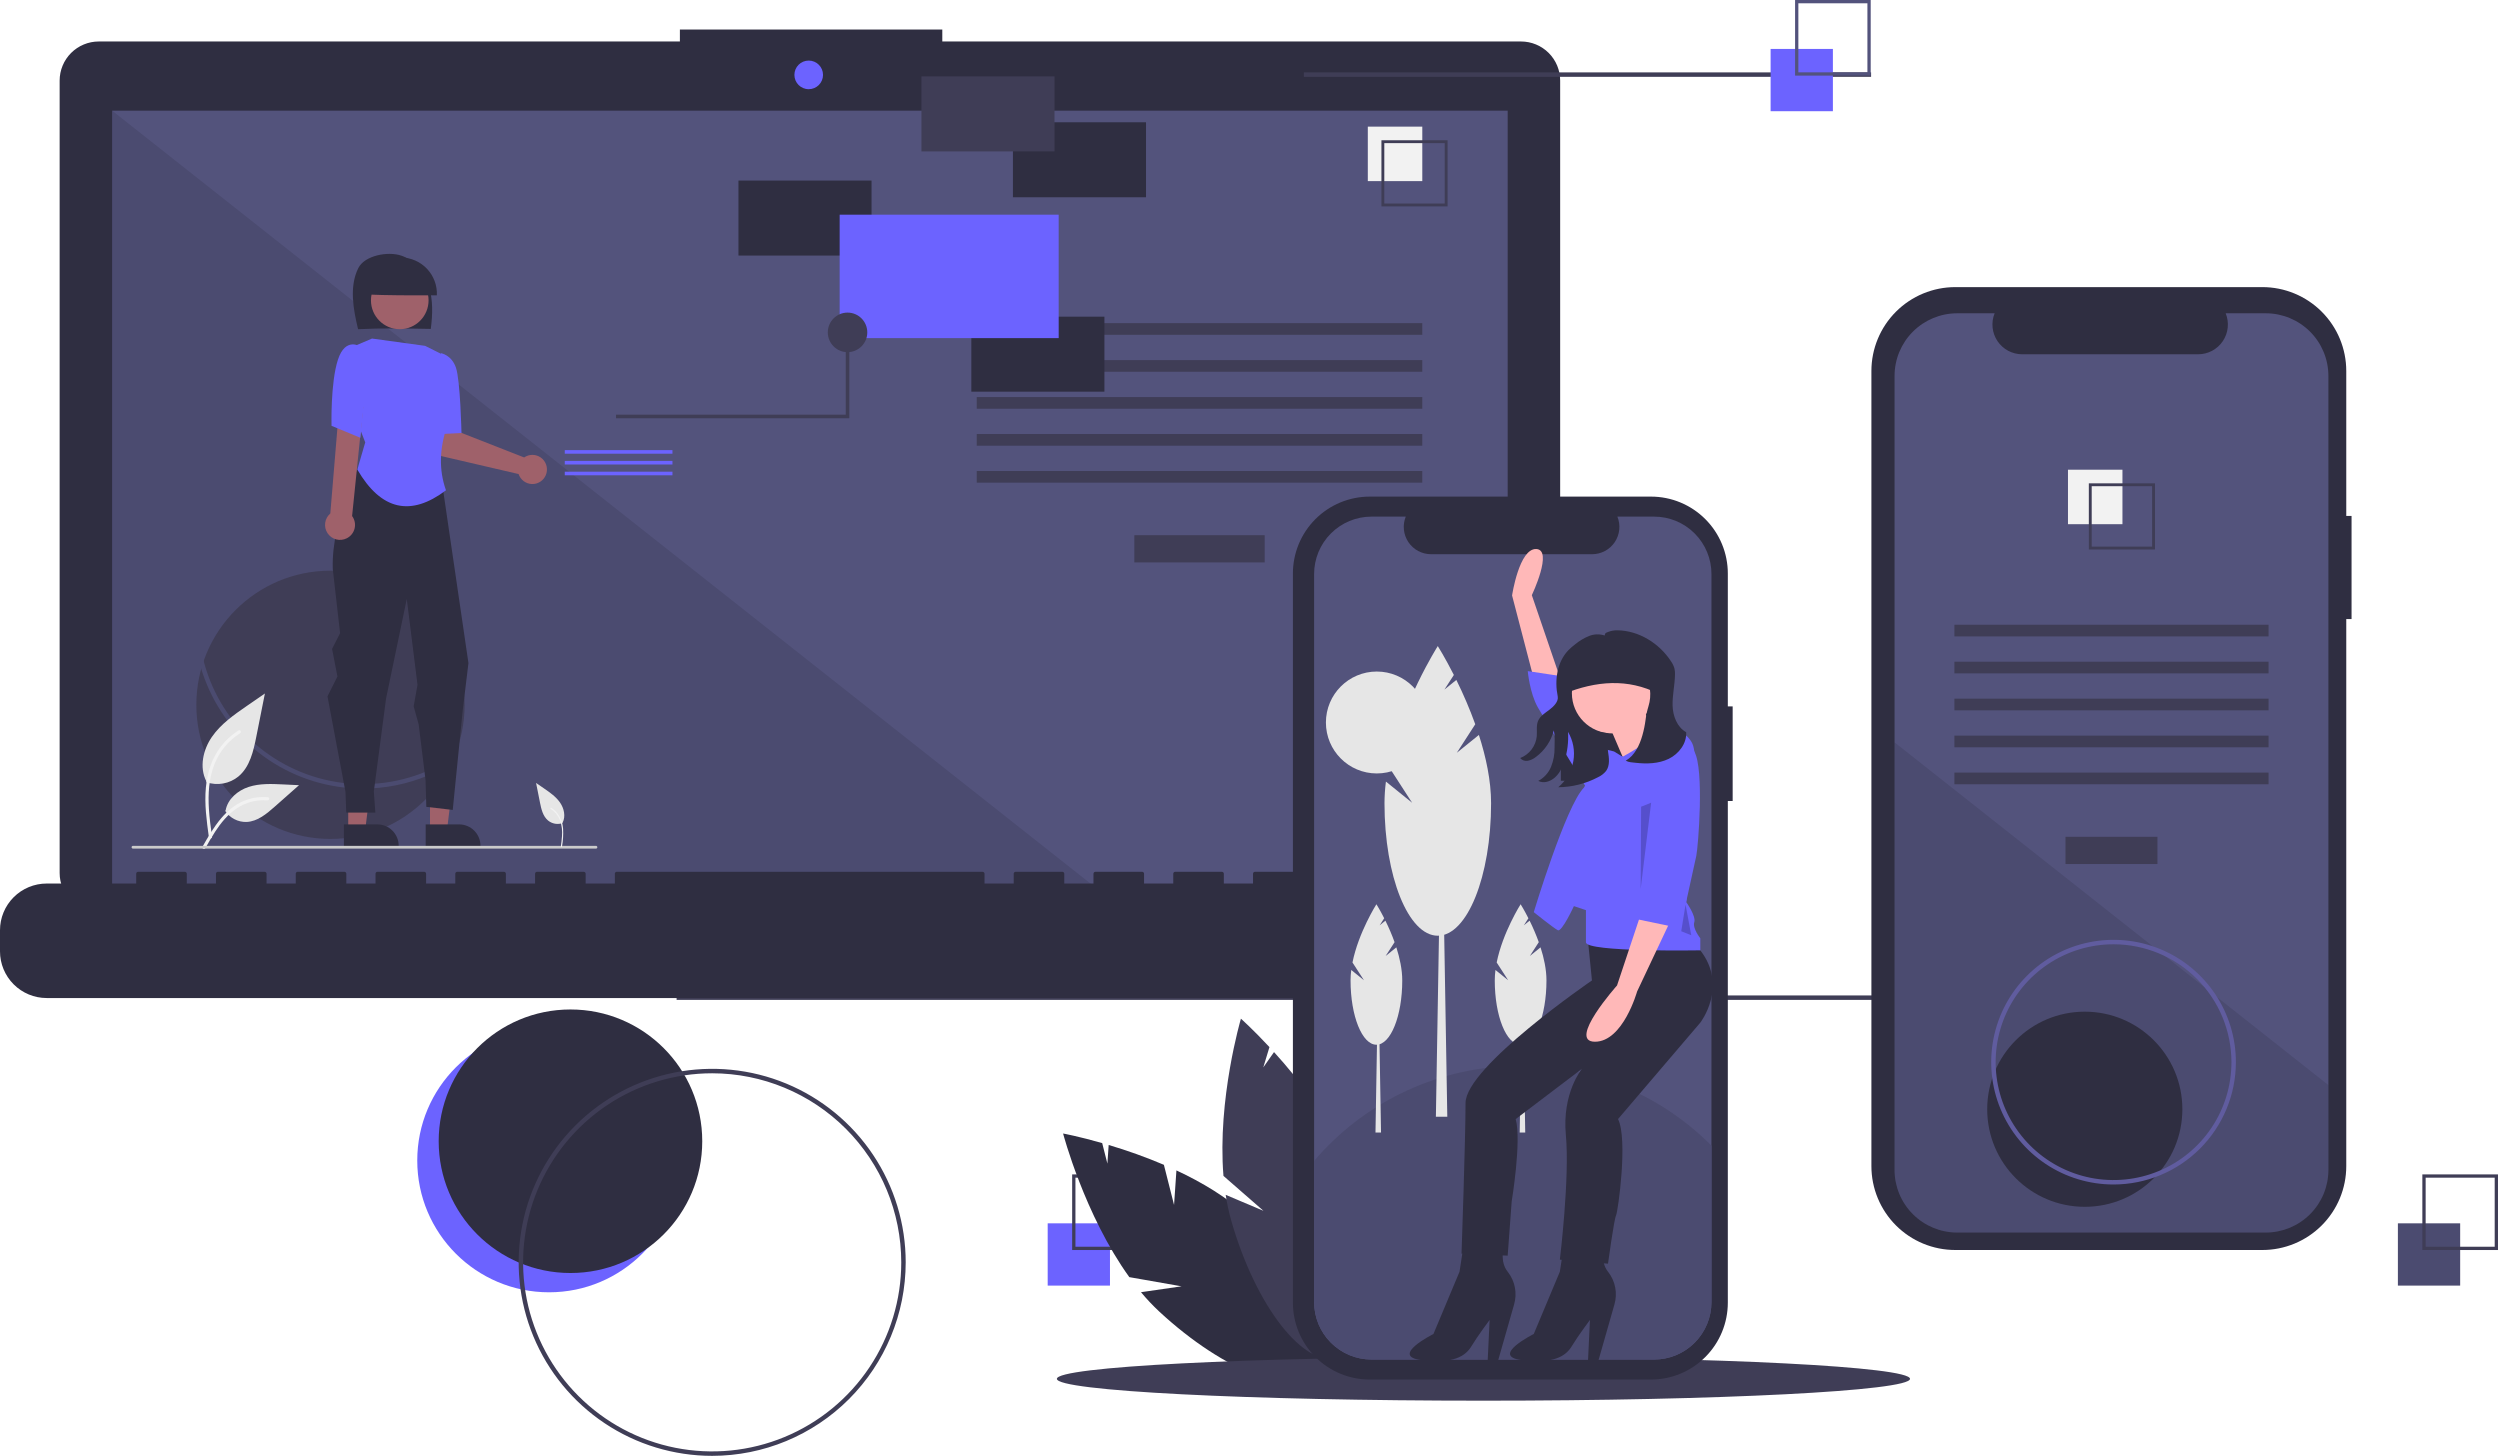 <svg width="589" height="343" viewBox="0 0 589 343" fill="none" xmlns="http://www.w3.org/2000/svg">
<path d="M129.353 304.465C146.5 304.465 160.401 290.566 160.401 273.42C160.401 256.274 146.5 242.375 129.353 242.375C112.206 242.375 98.306 256.274 98.306 273.42C98.306 290.566 112.206 304.465 129.353 304.465Z" fill="#6C63FF"/>
<path d="M134.402 299.922C151.549 299.922 165.449 286.023 165.449 268.877C165.449 251.731 151.549 237.832 134.402 237.832C117.255 237.832 103.354 251.731 103.354 268.877C103.354 286.023 117.255 299.922 134.402 299.922Z" fill="#2F2E41"/>
<path d="M543.545 234.526H159.406V235.574H543.545V234.526Z" fill="#3F3D56"/>
<path d="M358.352 9.774H222.006V6.964H160.182V9.774H23.274C22.063 9.774 20.863 10.013 19.744 10.476C18.625 10.94 17.609 11.619 16.752 12.475C15.896 13.332 15.217 14.348 14.753 15.467C14.29 16.586 14.051 17.785 14.051 18.996V205.683C14.051 208.129 15.023 210.475 16.752 212.204C18.482 213.934 20.828 214.905 23.274 214.905H358.352C360.798 214.905 363.144 213.934 364.874 212.204C366.603 210.475 367.575 208.129 367.575 205.683V18.996C367.575 17.785 367.336 16.586 366.873 15.467C366.409 14.348 365.73 13.332 364.874 12.475C364.017 11.619 363 10.94 361.881 10.476C360.763 10.013 359.563 9.774 358.352 9.774Z" fill="#2F2E41"/>
<path d="M355.21 26.072H26.416V211.533H355.21V26.072Z" fill="#53537C"/>
<path d="M190.532 21.014C192.394 21.014 193.904 19.505 193.904 17.642C193.904 15.78 192.394 14.27 190.532 14.27C188.669 14.27 187.16 15.78 187.16 17.642C187.16 19.505 188.669 21.014 190.532 21.014Z" fill="#6C63FF"/>
<path opacity="0.1" d="M261.181 211.533H26.416V26.073L261.181 211.533Z" fill="black"/>
<path d="M77.862 197.655C95.317 197.655 109.467 183.506 109.467 166.053C109.467 148.599 95.317 134.45 77.862 134.45C60.408 134.45 46.258 148.599 46.258 166.053C46.258 183.506 60.408 197.655 77.862 197.655Z" fill="#3F3D56"/>
<path d="M297.961 126.093H267.249V132.51H297.961V126.093Z" fill="#3F3D56"/>
<path d="M335.092 76.13H230.118V78.881H335.092V76.13Z" fill="#3F3D56"/>
<path d="M335.092 84.84H230.118V87.59H335.092V84.84Z" fill="#3F3D56"/>
<path d="M335.092 93.549H230.118V96.299H335.092V93.549Z" fill="#3F3D56"/>
<path d="M335.092 102.258H230.118V105.008H335.092V102.258Z" fill="#3F3D56"/>
<path d="M335.092 110.967H230.118V113.717H335.092V110.967Z" fill="#3F3D56"/>
<path d="M335.092 29.835H322.257V42.669H335.092V29.835Z" fill="#F2F2F2"/>
<path d="M341.051 48.628H325.466V33.044H341.051V48.628ZM326.143 47.951H340.374V33.721H326.143V47.951Z" fill="#3F3D56"/>
<path d="M376.807 208.161H344.719V205.849C344.719 205.789 344.707 205.73 344.684 205.674C344.661 205.618 344.627 205.568 344.584 205.525C344.542 205.483 344.491 205.449 344.436 205.426C344.38 205.403 344.32 205.391 344.26 205.391H333.258C333.198 205.391 333.139 205.403 333.083 205.426C333.027 205.449 332.977 205.483 332.934 205.525C332.892 205.568 332.858 205.618 332.835 205.674C332.812 205.73 332.8 205.789 332.8 205.849V208.161H325.924V205.849C325.924 205.789 325.912 205.73 325.889 205.674C325.866 205.618 325.832 205.568 325.79 205.525C325.747 205.483 325.697 205.449 325.641 205.426C325.585 205.403 325.526 205.391 325.466 205.391H314.464C314.404 205.391 314.344 205.403 314.289 205.426C314.233 205.449 314.182 205.483 314.14 205.525C314.097 205.568 314.063 205.618 314.04 205.674C314.017 205.73 314.006 205.789 314.006 205.849V208.161H307.13V205.849C307.13 205.789 307.118 205.73 307.095 205.674C307.072 205.618 307.038 205.568 306.995 205.525C306.953 205.483 306.902 205.449 306.847 205.426C306.791 205.403 306.731 205.391 306.671 205.391H295.67C295.609 205.391 295.55 205.403 295.494 205.426C295.438 205.449 295.388 205.483 295.345 205.525C295.303 205.568 295.269 205.618 295.246 205.674C295.223 205.73 295.211 205.789 295.211 205.849V208.161H288.335V205.849C288.335 205.789 288.323 205.73 288.3 205.674C288.277 205.618 288.243 205.568 288.201 205.525C288.158 205.483 288.108 205.449 288.052 205.426C287.996 205.403 287.937 205.391 287.877 205.391H276.875C276.815 205.391 276.755 205.403 276.7 205.426C276.644 205.449 276.593 205.483 276.551 205.525C276.508 205.568 276.474 205.618 276.451 205.674C276.428 205.73 276.417 205.789 276.417 205.849V208.161H269.541V205.849C269.541 205.789 269.529 205.73 269.506 205.674C269.483 205.618 269.449 205.568 269.406 205.525C269.364 205.483 269.313 205.449 269.258 205.426C269.202 205.403 269.142 205.391 269.082 205.391H258.08C258.02 205.391 257.961 205.403 257.905 205.426C257.849 205.449 257.799 205.483 257.756 205.525C257.714 205.568 257.68 205.618 257.657 205.674C257.634 205.73 257.622 205.789 257.622 205.849V208.161H250.746V205.849C250.746 205.789 250.734 205.73 250.711 205.674C250.688 205.618 250.654 205.568 250.612 205.525C250.569 205.483 250.519 205.449 250.463 205.426C250.407 205.403 250.348 205.391 250.288 205.391H239.286C239.226 205.391 239.166 205.403 239.111 205.426C239.055 205.449 239.004 205.483 238.962 205.525C238.919 205.568 238.886 205.618 238.862 205.674C238.839 205.73 238.828 205.789 238.828 205.849V208.161H231.952V205.849C231.952 205.789 231.94 205.73 231.917 205.674C231.894 205.618 231.86 205.568 231.817 205.525C231.775 205.483 231.724 205.449 231.669 205.426C231.613 205.403 231.553 205.391 231.493 205.391H145.314C145.253 205.391 145.194 205.403 145.138 205.426C145.082 205.449 145.032 205.483 144.989 205.525C144.947 205.568 144.913 205.618 144.89 205.674C144.867 205.73 144.855 205.789 144.855 205.849V208.161H137.979V205.849C137.979 205.789 137.967 205.73 137.944 205.674C137.921 205.618 137.887 205.568 137.845 205.525C137.802 205.483 137.752 205.449 137.696 205.426C137.64 205.403 137.581 205.391 137.521 205.391H126.519C126.459 205.391 126.399 205.403 126.344 205.426C126.288 205.449 126.237 205.483 126.195 205.525C126.152 205.568 126.119 205.618 126.096 205.674C126.072 205.73 126.061 205.789 126.061 205.849V208.161H119.185V205.849C119.185 205.789 119.173 205.73 119.15 205.674C119.127 205.618 119.093 205.568 119.05 205.525C119.008 205.483 118.957 205.449 118.902 205.426C118.846 205.403 118.786 205.391 118.726 205.391H107.725C107.664 205.391 107.605 205.403 107.549 205.426C107.493 205.449 107.443 205.483 107.4 205.525C107.358 205.568 107.324 205.618 107.301 205.674C107.278 205.73 107.266 205.789 107.266 205.849V208.161H100.39V205.849C100.39 205.789 100.378 205.73 100.355 205.674C100.332 205.618 100.298 205.568 100.256 205.525C100.213 205.483 100.163 205.449 100.107 205.426C100.052 205.403 99.992 205.391 99.932 205.391H88.93C88.87 205.391 88.81 205.403 88.755 205.426C88.699 205.449 88.648 205.483 88.606 205.525C88.563 205.568 88.53 205.618 88.507 205.674C88.484 205.73 88.472 205.789 88.472 205.849V208.161H81.596V205.849C81.596 205.789 81.584 205.73 81.561 205.674C81.538 205.618 81.504 205.568 81.461 205.525C81.419 205.483 81.368 205.449 81.313 205.426C81.257 205.403 81.197 205.391 81.137 205.391H70.136C70.075 205.391 70.016 205.403 69.96 205.426C69.904 205.449 69.854 205.483 69.811 205.525C69.769 205.568 69.735 205.618 69.712 205.674C69.689 205.73 69.677 205.789 69.677 205.849V208.161H62.801V205.849C62.801 205.789 62.789 205.73 62.766 205.674C62.743 205.618 62.709 205.568 62.667 205.525C62.624 205.483 62.574 205.449 62.518 205.426C62.462 205.403 62.403 205.391 62.343 205.391H51.341C51.281 205.391 51.221 205.403 51.166 205.426C51.11 205.449 51.059 205.483 51.017 205.525C50.974 205.568 50.941 205.618 50.917 205.674C50.895 205.73 50.883 205.789 50.883 205.849V208.161H44.007V205.849C44.007 205.789 43.995 205.73 43.972 205.674C43.949 205.618 43.915 205.568 43.872 205.525C43.83 205.483 43.779 205.449 43.724 205.426C43.668 205.403 43.608 205.391 43.548 205.391H32.547C32.486 205.391 32.427 205.403 32.371 205.426C32.316 205.449 32.265 205.483 32.222 205.525C32.18 205.568 32.146 205.618 32.123 205.674C32.1 205.73 32.088 205.789 32.088 205.849V208.161H11.002C8.084 208.161 5.286 209.32 3.222 211.383C1.159 213.446 2.77981e-06 216.245 0 219.162V224.137C8.33943e-06 227.054 1.159 229.852 3.222 231.915C5.286 233.978 8.084 235.137 11.002 235.137H376.807C379.724 235.137 382.523 233.978 384.586 231.915C386.649 229.852 387.808 227.054 387.808 224.137V219.162C387.808 216.245 386.649 213.446 384.586 211.383C382.523 209.32 379.724 208.161 376.807 208.161Z" fill="#2F2E41"/>
<path d="M85.513 185.791C77.635 185.791 69.934 183.455 63.385 179.079C56.835 174.703 51.73 168.483 48.715 161.206C45.701 153.928 44.912 145.921 46.449 138.195C47.986 130.47 51.779 123.373 57.349 117.803C62.919 112.234 70.016 108.441 77.742 106.904C85.468 105.367 93.477 106.156 100.754 109.17C108.032 112.185 114.253 117.289 118.629 123.839C123.005 130.388 125.341 138.088 125.341 145.965C125.329 156.524 121.129 166.647 113.663 174.113C106.196 181.579 96.072 185.779 85.513 185.791ZM85.513 107.187C77.842 107.187 70.344 109.461 63.967 113.722C57.59 117.983 52.619 124.039 49.684 131.125C46.748 138.211 45.98 146.008 47.477 153.53C48.973 161.052 52.667 167.962 58.09 173.385C63.514 178.808 70.424 182.502 77.947 183.998C85.469 185.494 93.267 184.726 100.353 181.791C107.44 178.856 113.496 173.886 117.758 167.509C122.019 161.132 124.293 153.634 124.293 145.965C124.282 135.684 120.192 125.827 112.922 118.557C105.652 111.288 95.794 107.198 85.513 107.187Z" fill="#4B4B70"/>
<path d="M440.829 17.054H307.192V18.102H440.829V17.054Z" fill="#3F3D56"/>
<path d="M261.509 288.216H246.835V302.889H261.509V288.216Z" fill="#6C63FF"/>
<path d="M270.418 294.505H252.6V276.688H270.418V294.505ZM253.374 293.73H269.643V277.462H253.374V293.73Z" fill="#3F3D56"/>
<path d="M431.83 11.529H417.156V26.201H431.83V11.529Z" fill="#6C63FF"/>
<path d="M440.739 17.817H422.921V0H440.739V17.817ZM423.695 17.042H439.964V0.775H423.695V17.042Z" fill="#53537C"/>
<path d="M579.616 288.216H564.942V302.889H579.616V288.216Z" fill="#4B4B70"/>
<path d="M588.525 294.505H570.707V276.688H588.525V294.505ZM571.482 293.73H587.751V277.462H571.482V293.73Z" fill="#3F3D56"/>
<path d="M554.027 121.553H552.78V87.406C552.78 84.811 552.269 82.241 551.276 79.843C550.283 77.445 548.827 75.267 546.991 73.432C545.156 71.597 542.977 70.141 540.579 69.148C538.181 68.154 535.611 67.643 533.016 67.643H460.667C458.071 67.643 455.501 68.154 453.103 69.148C450.705 70.141 448.526 71.597 446.691 73.432C444.856 75.267 443.4 77.445 442.407 79.843C441.413 82.241 440.902 84.811 440.902 87.406V274.737C440.902 277.333 441.413 279.902 442.407 282.3C443.4 284.698 444.856 286.877 446.691 288.712C448.526 290.547 450.705 292.003 453.103 292.996C455.501 293.989 458.071 294.5 460.667 294.5H533.016C535.611 294.5 538.181 293.989 540.579 292.996C542.977 292.003 545.156 290.547 546.991 288.712C548.827 286.877 550.283 284.698 551.276 282.3C552.269 279.902 552.78 277.333 552.78 274.737V145.859H554.027V121.553Z" fill="#2F2E41"/>
<path d="M548.571 88.568V275.626C548.572 279.54 547.018 283.294 544.25 286.063C541.482 288.831 537.728 290.387 533.814 290.387H461.115C457.201 290.387 453.447 288.831 450.679 286.063C447.911 283.294 446.357 279.54 446.358 275.626V88.568C446.358 84.654 447.913 80.901 450.681 78.134C453.448 75.367 457.202 73.812 461.115 73.811H469.935C469.501 74.876 469.336 76.031 469.453 77.175C469.571 78.318 469.968 79.415 470.609 80.37C471.251 81.324 472.117 82.106 473.132 82.646C474.147 83.186 475.279 83.469 476.429 83.469H517.877C519.027 83.469 520.159 83.186 521.174 82.646C522.188 82.106 523.055 81.324 523.696 80.37C524.338 79.415 524.735 78.318 524.852 77.175C524.97 76.031 524.804 74.876 524.37 73.811H533.814C537.728 73.812 541.481 75.367 544.249 78.134C547.016 80.901 548.571 84.654 548.571 88.568Z" fill="#53537C"/>
<path d="M508.293 197.149H486.636V203.566H508.293V197.149Z" fill="#3F3D56"/>
<path d="M534.474 147.187H460.455V149.937H534.474V147.187Z" fill="#3F3D56"/>
<path d="M534.474 155.896H460.455V158.646H534.474V155.896Z" fill="#3F3D56"/>
<path d="M534.474 164.605H460.455V167.355H534.474V164.605Z" fill="#3F3D56"/>
<path d="M534.474 173.314H460.455V176.064H534.474V173.314Z" fill="#3F3D56"/>
<path d="M534.474 182.023H460.455V184.773H534.474V182.023Z" fill="#3F3D56"/>
<path d="M500.05 110.664H487.215V123.498H500.05V110.664Z" fill="#F2F2F2"/>
<path d="M492.128 113.873V129.458H507.714V113.873H492.128ZM507.038 128.782H492.804V114.549H507.038V128.782Z" fill="#3F3D56"/>
<path opacity="0.1" d="M548.571 255.65V275.626C548.572 279.54 547.018 283.294 544.25 286.063C541.482 288.831 537.728 290.387 533.814 290.387H461.115C457.201 290.387 453.447 288.831 450.679 286.063C447.911 283.294 446.357 279.54 446.358 275.626V174.902L507.605 223.285L508.653 224.113L520.047 233.111L521.11 233.955L548.571 255.65Z" fill="black"/>
<path d="M491.176 284.325C503.873 284.325 514.165 274.033 514.165 261.337C514.165 248.641 503.873 238.349 491.176 238.349C478.479 238.349 468.186 248.641 468.186 261.337C468.186 274.033 478.479 284.325 491.176 284.325Z" fill="#2F2E41"/>
<path d="M167.791 343C158.773 343 149.958 340.326 142.46 335.317C134.962 330.307 129.119 323.187 125.668 314.856C122.217 306.526 121.314 297.359 123.073 288.515C124.832 279.671 129.175 271.548 135.551 265.172C141.927 258.796 150.052 254.454 158.896 252.695C167.74 250.936 176.908 251.839 185.239 255.289C193.57 258.74 200.691 264.583 205.7 272.081C210.71 279.578 213.384 288.392 213.384 297.409C213.371 309.497 208.563 321.085 200.015 329.632C191.468 338.179 179.879 342.986 167.791 343ZM167.791 252.867C158.98 252.867 150.368 255.479 143.043 260.374C135.717 265.268 130.008 272.225 126.636 280.364C123.264 288.503 122.382 297.459 124.101 306.099C125.82 314.74 130.062 322.676 136.292 328.906C142.522 335.135 150.459 339.377 159.1 341.096C167.741 342.815 176.698 341.933 184.838 338.561C192.977 335.19 199.934 329.481 204.829 322.156C209.724 314.831 212.336 306.219 212.336 297.409C212.323 285.6 207.625 274.278 199.274 265.928C190.923 257.577 179.601 252.88 167.791 252.867Z" fill="#3F3D56"/>
<path d="M497.952 279.068C492.251 279.068 486.678 277.378 481.938 274.211C477.198 271.044 473.504 266.543 471.322 261.276C469.141 256.01 468.57 250.215 469.682 244.624C470.794 239.033 473.539 233.898 477.571 229.867C481.602 225.836 486.737 223.091 492.329 221.979C497.92 220.867 503.715 221.438 508.982 223.619C514.249 225.8 518.751 229.495 521.918 234.234C525.085 238.974 526.775 244.546 526.775 250.247C526.767 257.888 523.727 265.214 518.324 270.617C512.92 276.02 505.594 279.06 497.952 279.068ZM497.952 222.473C492.458 222.473 487.088 224.102 482.521 227.154C477.953 230.206 474.393 234.543 472.291 239.618C470.188 244.693 469.638 250.278 470.71 255.665C471.782 261.053 474.427 266.001 478.312 269.886C482.196 273.77 487.145 276.415 492.533 277.487C497.921 278.558 503.506 278.008 508.581 275.906C513.656 273.804 517.994 270.244 521.046 265.677C524.098 261.11 525.727 255.74 525.727 250.247C525.719 242.883 522.79 235.824 517.583 230.617C512.376 225.41 505.316 222.481 497.952 222.473Z" fill="#605C9F"/>
<g clip-path="url(#clip0_4_335)">
<path d="M276.607 283.882L274.213 274.429C269.967 272.628 265.624 271.068 261.203 269.757L260.901 274.151L259.675 269.311C254.193 267.744 250.463 267.053 250.463 267.053C250.463 267.053 255.502 286.232 266.069 300.894L278.382 303.058L268.817 304.44C270.147 306.041 271.576 307.557 273.096 308.979C288.468 323.262 305.589 329.814 311.337 323.614C317.085 317.414 309.283 300.809 293.91 286.526C289.145 282.099 283.159 278.545 277.166 275.749L276.607 283.882Z" fill="#2F2E41"/>
<path d="M306.052 267.935L308.883 258.604C306.179 254.865 303.266 251.282 300.159 247.872L297.632 251.477L299.082 246.699C295.197 242.521 292.361 240 292.361 240C292.361 240 286.772 259.025 288.248 277.045L297.671 285.269L288.769 281.502C289.081 283.561 289.522 285.598 290.089 287.602C295.873 307.783 307.146 322.252 315.268 319.919C323.39 317.586 325.284 299.334 319.5 279.153C317.706 272.896 314.416 266.757 310.73 261.262L306.052 267.935Z" fill="#3F3D56"/>
<path d="M349.5 330C405.005 330 450 327.697 450 324.855C450 322.014 405.005 319.71 349.5 319.71C293.995 319.71 249 322.014 249 324.855C249 327.697 293.995 330 349.5 330Z" fill="#3F3D56"/>
<path d="M408.216 166.434H407.075V135.122C407.075 132.742 406.606 130.386 405.697 128.187C404.787 125.988 403.454 123.991 401.773 122.308C400.092 120.625 398.096 119.29 395.9 118.379C393.704 117.469 391.35 117 388.973 117H322.709C320.332 117 317.978 117.469 315.782 118.379C313.586 119.29 311.59 120.625 309.909 122.308C308.228 123.991 306.895 125.988 305.985 128.187C305.076 130.386 304.607 132.742 304.607 135.122V306.9C304.607 309.279 305.076 311.636 305.985 313.835C306.895 316.033 308.228 318.031 309.909 319.714C311.59 321.397 313.586 322.732 315.782 323.642C317.978 324.553 320.332 325.022 322.709 325.022H388.973C391.35 325.022 393.704 324.553 395.9 323.642C398.096 322.732 400.092 321.397 401.773 319.714C403.454 318.031 404.787 316.033 405.697 313.835C406.606 311.636 407.075 309.279 407.075 306.9V188.722H408.216V166.434Z" fill="#2F2E41"/>
<path d="M403.222 135.249V306.773C403.222 310.363 401.797 313.805 399.262 316.343C396.727 318.881 393.288 320.307 389.703 320.307H323.122C319.536 320.307 316.098 318.881 313.562 316.343C311.027 313.805 309.603 310.363 309.603 306.773V135.249C309.603 131.659 311.027 128.217 313.562 125.679C316.098 123.141 319.536 121.715 323.122 121.715H331.199C330.802 122.691 330.651 123.75 330.759 124.799C330.866 125.847 331.23 126.853 331.818 127.728C332.405 128.603 333.198 129.32 334.127 129.816C335.056 130.312 336.093 130.572 337.146 130.573H375.108C376.16 130.572 377.197 130.312 378.126 129.816C379.055 129.32 379.848 128.603 380.436 127.728C381.023 126.853 381.387 125.847 381.495 124.799C381.603 123.75 381.452 122.691 381.055 121.715H389.703C393.288 121.715 396.727 123.141 399.262 125.679C401.797 128.217 403.222 131.659 403.222 135.249Z" fill="#53537C"/>
<path d="M403.222 269.921V306.773C403.222 310.363 401.797 313.805 399.262 316.343C396.727 318.881 393.288 320.307 389.703 320.307H323.122C319.536 320.307 316.098 318.881 313.562 316.343C311.027 313.805 309.603 310.363 309.603 306.773V273.514C315.312 266.804 322.35 261.352 330.272 257.504C338.194 253.656 346.826 251.495 355.625 251.157C364.423 250.82 373.196 252.313 381.389 255.543C389.581 258.772 397.016 263.668 403.222 269.921Z" fill="#4B4B70"/>
<path d="M340.984 263.108H338.294L339.19 210.485H340.088L340.984 263.108Z" fill="#E6E6E6"/>
<path d="M343.227 177.355L347.57 170.634C346.282 167.072 344.794 163.585 343.114 160.191L340.305 162.462L342.529 159.021C340.41 154.844 338.742 152.213 338.742 152.213C338.742 152.213 330.031 165.956 327.12 180.507L332.694 189.131L326.524 184.141C326.304 185.836 326.191 187.543 326.185 189.253C326.185 206.486 331.807 220.456 338.742 220.456C345.677 220.456 351.299 206.486 351.299 189.253C351.299 183.91 350.092 178.321 348.426 173.151L343.227 177.355Z" fill="#E6E6E6"/>
<path d="M325.368 266.823H324.063L324.498 241.302H324.933L325.368 266.823Z" fill="#E6E6E6"/>
<path d="M326.456 225.234L328.562 221.975C327.938 220.247 327.216 218.556 326.401 216.91L325.039 218.011L326.117 216.343C325.09 214.317 324.281 213.041 324.281 213.041C324.281 213.041 320.056 219.706 318.644 226.763L321.348 230.945L318.355 228.526C318.248 229.348 318.193 230.176 318.191 231.005C318.191 239.362 320.917 246.138 324.281 246.138C327.644 246.138 330.371 239.362 330.371 231.005C330.371 228.414 329.785 225.703 328.978 223.195L326.456 225.234Z" fill="#E6E6E6"/>
<path d="M359.344 266.823H358.039L358.474 241.302H358.909L359.344 266.823Z" fill="#E6E6E6"/>
<path d="M360.432 225.234L362.538 221.975C361.913 220.247 361.192 218.556 360.377 216.91L359.015 218.011L360.093 216.343C359.065 214.317 358.257 213.041 358.257 213.041C358.257 213.041 354.032 219.706 352.62 226.763L355.323 230.945L352.331 228.526C352.224 229.348 352.169 230.176 352.167 231.005C352.167 239.362 354.893 246.138 358.257 246.138C361.62 246.138 364.347 239.362 364.347 231.005C364.347 228.414 363.761 225.703 362.953 223.195L360.432 225.234Z" fill="#E6E6E6"/>
<path d="M324.375 182.225C330.998 182.225 336.366 176.85 336.366 170.22C336.366 163.59 330.998 158.215 324.375 158.215C317.752 158.215 312.384 163.59 312.384 170.22C312.384 176.85 317.752 182.225 324.375 182.225Z" fill="#E6E6E6"/>
<path d="M367.736 183.934L389.624 184.478L392.57 158.35H367.736V183.934Z" fill="#2F2E41"/>
<path d="M362.282 163.464L356.245 140.29C356.245 140.29 357.913 129.165 361.948 129.349C365.982 129.532 360.9 140.224 360.9 140.224L367.736 160.243L362.282 163.464Z" fill="#FFB8B8"/>
<path d="M374.118 221.53L375.063 230.995C375.063 230.995 345.281 251.346 345.281 259.864C345.281 268.383 344.336 295.359 344.336 295.359L355.209 295.832L356.154 283.054C356.154 283.054 358.518 268.856 357.1 263.65L372.7 251.819C372.7 251.819 367.972 257.498 368.918 267.436C369.863 277.375 367.5 296.779 367.5 296.779L378.845 297.725C378.845 297.725 380.263 287.313 380.736 286.367C381.209 285.42 383.573 268.383 381.209 263.65L400.591 240.934C400.591 240.934 407.209 232.415 400.591 223.897L396.809 222.004L374.118 221.53Z" fill="#2F2E41"/>
<path d="M344.809 293.466L343.863 299.618L337.718 314.289C337.718 314.289 327.318 319.495 334.881 320.442C342.445 321.388 345.281 319.495 346.7 317.129C348.118 314.762 350.954 310.976 350.954 310.976L350.481 320.915H352.845L356.719 307.34C357.098 306.041 357.164 304.669 356.912 303.339C356.659 302.009 356.094 300.758 355.265 299.689C355.246 299.665 355.228 299.642 355.209 299.618C353.318 297.252 354.263 293.939 354.263 293.939L344.809 293.466Z" fill="#2F2E41"/>
<path d="M368.445 293.466L367.5 299.618L361.354 314.289C361.354 314.289 350.954 319.495 358.518 320.442C366.082 321.388 368.918 319.495 370.336 317.129C371.754 314.762 374.591 310.976 374.591 310.976L374.118 320.915H376.482L380.356 307.34C380.735 306.041 380.801 304.669 380.548 303.339C380.295 302.009 379.731 300.758 378.902 299.689C378.883 299.665 378.864 299.642 378.845 299.618C376.954 297.252 377.9 293.939 377.9 293.939L368.445 293.466Z" fill="#2F2E41"/>
<path d="M379.791 172.785C385.012 172.785 389.245 168.547 389.245 163.319C389.245 158.092 385.012 153.854 379.791 153.854C374.569 153.854 370.336 158.092 370.336 163.319C370.336 168.547 374.569 172.785 379.791 172.785Z" fill="#FFB8B8"/>
<path d="M379.318 171.365L383.573 181.303L392.082 174.678C392.082 174.678 386.882 167.579 386.882 166.632L379.318 171.365Z" fill="#FFB8B8"/>
<path d="M380.263 177.044L382.28 178.284C382.28 178.284 388.796 174.826 390.439 172.385C390.439 172.385 396.336 170.418 398.7 175.151C401.064 179.883 397.282 212.538 397.282 212.538C397.282 212.538 399.645 215.851 399.173 217.271C398.7 218.691 400.591 221.057 400.591 221.057V223.897C400.591 223.897 373.645 224.37 373.645 222.004V214.431L370.809 213.485C370.809 213.485 367.972 219.637 367.027 219.164C366.082 218.691 361.354 214.905 361.354 214.905C361.354 214.905 368.918 189.822 373.173 185.563L378.373 176.571L380.263 177.044Z" fill="#6C63FF"/>
<path d="M379.318 177.517C379.318 177.517 378.373 175.624 376.954 175.151C375.536 174.678 368.445 164.739 368.445 164.739L369.391 159.533L359.936 158.113C359.936 158.113 360.409 163.319 362.3 166.632C364.191 169.945 374.591 186.982 374.591 186.982L379.791 177.517L379.318 177.517Z" fill="#6C63FF"/>
<path d="M386.645 215.141L380.973 232.179C380.973 232.179 369.154 245.43 375.773 245.43C382.391 245.43 385.7 233.598 385.7 233.598L393.736 216.561L386.645 215.141Z" fill="#FFB8B8"/>
<path d="M368.459 163.458C376.032 160.419 383.497 159.771 390.768 163.458V157.333C390.768 156.809 390.665 156.291 390.464 155.807C390.264 155.323 389.971 154.883 389.601 154.513C389.231 154.142 388.792 153.848 388.308 153.648C387.825 153.448 387.307 153.344 386.783 153.344H371.607C371.194 153.344 370.784 153.426 370.402 153.584C370.021 153.743 369.674 153.975 369.381 154.267C369.089 154.56 368.857 154.907 368.699 155.29C368.541 155.672 368.459 156.082 368.459 156.496V163.458Z" fill="#2F2E41"/>
<path d="M392.554 176.571C392.554 176.571 396.868 172.913 399.202 177.108C401.536 181.303 400.118 199.287 399.645 201.653C399.173 204.02 395.864 218.691 395.864 218.691L384.518 216.324C384.518 216.324 383.573 209.699 386.409 210.172L392.554 176.571Z" fill="#6C63FF"/>
<path d="M397.26 172.504C395.126 171.331 394.132 168.697 394.062 166.26C393.991 163.824 394.581 161.413 394.627 158.975C394.651 158.477 394.609 157.977 394.501 157.49C394.324 156.885 394.048 156.313 393.685 155.798C390.91 151.541 386.085 148.546 381.004 148.499C380.269 148.49 379.54 148.624 378.858 148.894C378.332 149.105 378.161 149.079 378.06 149.725C376.856 149.327 375.551 149.369 374.375 149.842C373.21 150.316 372.123 150.964 371.152 151.764C370.574 152.193 370.03 152.665 369.522 153.176C366.837 155.961 366.218 160.254 366.996 164.046C367.249 165.278 366.036 166.469 365.032 167.226C364.027 167.983 362.868 168.678 362.375 169.836C361.901 170.95 362.161 172.223 362.066 173.43C361.958 174.571 361.535 175.659 360.843 176.572C360.15 177.484 359.217 178.185 358.148 178.595C358.366 178.856 358.651 179.054 358.972 179.167C359.293 179.28 359.638 179.304 359.972 179.237C360.668 179.09 361.319 178.78 361.871 178.331C363.95 176.789 365.437 174.58 366.085 172.073C366.379 173.416 366.265 174.801 366.254 176.176C366.28 177.711 365.998 179.235 365.424 180.658C364.841 182.088 363.772 183.266 362.406 183.985C363.723 184.63 365.175 184.162 366.291 183.21C367.407 182.257 368.066 180.875 368.527 179.481C369.276 177.209 369.58 174.813 369.422 172.426C370.647 174.491 371.095 176.927 370.684 179.293C370.255 181.706 368.997 183.893 367.127 185.474C370.387 185.447 373.594 184.638 376.478 183.117C377.223 182.779 377.88 182.272 378.396 181.638C379.324 180.349 379.105 178.591 378.845 177.023C378.639 175.784 380.186 173.992 379.3 173.102C379.037 172.841 378.685 172.69 378.315 172.678C375.616 172.418 373.117 171.061 371.677 168.761C370.667 167.15 369.999 165.31 369.999 163.588C370 162.233 370.293 160.894 370.858 159.663C371.423 158.432 372.247 157.337 373.274 156.454C374.301 155.571 375.506 154.92 376.807 154.546C378.108 154.172 379.474 154.084 380.812 154.287C382.151 154.49 383.429 154.981 384.561 155.724C385.692 156.468 386.65 157.447 387.369 158.596C388.088 159.744 388.55 161.034 388.725 162.378C388.9 163.722 388.783 165.087 388.382 166.382C388.062 167.423 387.833 168.491 387.697 169.572C387.537 170.826 387.282 172.067 386.934 173.282C386.264 175.619 385.128 178.004 383.027 179.222C383.733 179.609 384.55 179.627 385.35 179.715C387.987 180.006 390.76 179.942 393.146 178.782C395.533 177.623 397.43 175.154 397.26 172.504Z" fill="#2F2E41"/>
<path opacity="0.2" d="M389.009 189.112L386.542 209.444L386.645 190.059L389.009 189.112Z" fill="black"/>
<path opacity="0.2" d="M397.115 213.123L396.1 219.401L398.463 220.347L397.115 213.123Z" fill="black"/>
</g>
<g clip-path="url(#clip1_4_335)">
<path d="M48.561 184.265C49.842 184.716 51.218 184.829 52.556 184.593C53.893 184.357 55.147 183.78 56.198 182.917C58.872 180.668 59.711 176.963 60.393 173.532L62.412 163.382L58.186 166.297C55.147 168.394 52.04 170.557 49.937 173.594C47.833 176.63 46.915 180.775 48.605 184.061" fill="#E6E6E6"/>
<path d="M49.214 197.259C48.682 193.377 48.135 189.444 48.508 185.521C48.84 182.036 49.901 178.633 52.061 175.842C53.208 174.363 54.603 173.096 56.184 172.098C56.597 171.838 56.976 172.492 56.566 172.752C53.83 174.484 51.714 177.042 50.522 180.057C49.206 183.41 48.995 187.065 49.222 190.626C49.359 192.78 49.65 194.92 49.942 197.057C49.965 197.154 49.951 197.256 49.902 197.342C49.853 197.428 49.773 197.493 49.678 197.523C49.582 197.549 49.479 197.536 49.392 197.486C49.305 197.437 49.241 197.355 49.214 197.258L49.214 197.259Z" fill="#F2F2F2"/>
<path d="M53.041 191.03C53.591 191.867 54.346 192.548 55.235 193.007C56.123 193.467 57.115 193.689 58.114 193.654C60.682 193.531 62.823 191.736 64.749 190.031L70.449 184.989L66.677 184.808C63.964 184.678 61.181 184.556 58.598 185.395C56.014 186.234 53.631 188.25 53.159 190.93" fill="#E6E6E6"/>
<path d="M47.71 199.49C50.271 194.951 53.24 189.907 58.547 188.294C60.022 187.848 61.569 187.688 63.105 187.823C63.589 187.865 63.468 188.612 62.985 188.57C60.411 188.356 57.842 189.037 55.711 190.498C53.66 191.897 52.063 193.842 50.712 195.904C49.884 197.167 49.142 198.484 48.4 199.799C48.163 200.219 47.471 199.915 47.71 199.49Z" fill="#F2F2F2"/>
<path d="M123.961 107.503C123.798 107.582 123.642 107.674 123.493 107.777L108.408 101.869L107.81 97.973L101.823 98.108L102.213 105.109C102.244 105.675 102.458 106.215 102.822 106.649C103.186 107.082 103.68 107.386 104.231 107.514L122.181 111.686C122.4 112.348 122.815 112.927 123.371 113.347C123.927 113.767 124.598 114.007 125.293 114.036C125.989 114.065 126.677 113.881 127.265 113.508C127.854 113.136 128.315 112.593 128.588 111.951C128.861 111.309 128.933 110.6 128.794 109.916C128.654 109.233 128.31 108.608 127.808 108.125C127.306 107.643 126.668 107.324 125.981 107.213C125.294 107.102 124.589 107.203 123.961 107.503Z" fill="#9F616A"/>
<path d="M101.311 195.537L105.315 195.537L107.22 180.063L101.31 180.063L101.311 195.537Z" fill="#9F616A"/>
<path d="M100.29 194.227L108.175 194.227H108.175C109.508 194.227 110.786 194.757 111.728 195.701C112.671 196.645 113.2 197.926 113.2 199.261V199.425L100.29 199.425L100.29 194.227Z" fill="#2F2E41"/>
<path d="M82.042 195.537L86.046 195.537L87.951 180.063L82.041 180.063L82.042 195.537Z" fill="#9F616A"/>
<path d="M81.021 194.227L88.906 194.227H88.906C90.239 194.227 91.517 194.757 92.459 195.701C93.402 196.645 93.931 197.926 93.931 199.261V199.425L81.021 199.425L81.021 194.227Z" fill="#2F2E41"/>
<path d="M84.364 77.563C83.223 72.846 82.257 67.525 84.408 63.18C85.9 60.166 91.42 59.15 94.584 60.236C97.749 61.322 100.036 64.269 101.043 67.481C102.049 70.694 101.932 74.156 101.493 77.496C95.674 77.384 89.854 77.272 84.364 77.563Z" fill="#2F2E41"/>
<path d="M94.184 77.561C97.932 77.561 100.971 74.517 100.971 70.762C100.971 67.007 97.932 63.963 94.184 63.963C90.436 63.963 87.398 67.007 87.398 70.762C87.398 74.517 90.436 77.561 94.184 77.561Z" fill="#9F616A"/>
<path d="M85.888 69.362C85.867 68.217 86.075 67.08 86.501 66.018C86.926 64.956 87.561 63.99 88.366 63.179C89.172 62.367 90.132 61.726 91.189 61.294C92.247 60.861 93.381 60.646 94.523 60.661C95.665 60.676 96.793 60.921 97.839 61.381C98.885 61.842 99.827 62.508 100.611 63.341C101.395 64.173 102.004 65.155 102.401 66.228C102.799 67.301 102.977 68.443 102.926 69.587C97.117 69.599 91.309 69.611 85.888 69.362Z" fill="#2F2E41"/>
<path d="M88.552 102.646L85.714 107.385C85.714 107.385 77.942 121.991 78.404 134.098L80.124 149.177L78.236 152.878L79.5 159.389L77.153 164.053L81.395 186.569L81.576 191.452H88.435L88.074 186.478L90.962 164.543L95.836 141.122L98.363 161.34L97.46 166.404L98.634 170.654L100.258 183.766L100.439 190.095L106.666 190.819L109.013 167.398L110.367 156.224L103.111 106.677L88.552 102.646Z" fill="#2F2E41"/>
<path d="M87.652 79.763L83.427 81.561L81.054 91.401L86.05 104.222L84.183 110.627C89.837 120.318 96.835 121.726 105.071 115.512C103.328 110.609 103.58 105.567 105.317 100.422C105.317 100.422 109.649 96.38 106.623 91.125L103.736 83.275L100.162 81.484L87.652 79.763Z" fill="#6C63FF"/>
<path d="M102.903 84.986L103.863 83.201C103.863 83.201 106.392 83.583 107.425 86.634C108.458 89.685 108.727 102.01 108.727 102.01L103.314 102.285L102.903 84.986Z" fill="#6C63FF"/>
<path d="M81.699 126.82C82.159 126.591 82.562 126.264 82.882 125.862C83.201 125.46 83.428 124.992 83.548 124.492C83.668 123.993 83.676 123.473 83.574 122.969C83.471 122.466 83.26 121.991 82.954 121.578L85.578 95.878H79.908L77.823 120.973C77.165 121.533 76.735 122.316 76.614 123.173C76.494 124.03 76.691 124.901 77.169 125.622C77.647 126.342 78.372 126.862 79.207 127.083C80.042 127.304 80.929 127.21 81.699 126.82Z" fill="#9F616A"/>
<path d="M86.88 84.467L84.893 81.653C84.893 81.653 81.399 79.279 79.618 84.742C77.836 90.204 78.11 100.324 78.11 100.324L84.893 103.139L86.88 84.467Z" fill="#6C63FF"/>
<path d="M205.335 42.541H173.982V60.211H205.335V42.541Z" fill="#2F2E41"/>
<path d="M270 28.798H238.647V46.468H270V28.798Z" fill="#2F2E41"/>
<path d="M260.202 74.609H228.849V92.279H260.202V74.609Z" fill="#2F2E41"/>
<path d="M248.445 18H217.092V35.67H248.445V18Z" fill="#3F3D56"/>
<path d="M249.425 50.579H197.823V79.66H249.425V50.579Z" fill="#6C63FF"/>
<path d="M145.135 97.697H199.258V74.396H200.104V98.545H145.135V97.697Z" fill="#3F3D56"/>
<path d="M199.681 82.969C202.25 82.969 204.333 80.883 204.333 78.309C204.333 75.735 202.25 73.649 199.681 73.649C197.113 73.649 195.03 75.735 195.03 78.309C195.03 80.883 197.113 82.969 199.681 82.969Z" fill="#3F3D56"/>
<path d="M158.431 106.047H133.06V106.894H158.431V106.047Z" fill="#6C63FF"/>
<path d="M158.431 108.589H133.06V109.436H158.431V108.589Z" fill="#6C63FF"/>
<path d="M158.431 111.131H133.06V111.978H158.431V111.131Z" fill="#6C63FF"/>
<path d="M140.408 199.934H31.327C31.24 199.934 31.157 199.9 31.096 199.838C31.034 199.777 31 199.694 31 199.607C31 199.52 31.034 199.437 31.096 199.376C31.157 199.314 31.24 199.28 31.327 199.28H140.408C140.495 199.28 140.578 199.314 140.639 199.376C140.701 199.437 140.735 199.52 140.735 199.607C140.735 199.694 140.701 199.777 140.639 199.838C140.578 199.9 140.495 199.934 140.408 199.934Z" fill="#CBCBCB"/>
<path d="M132.568 193.915C131.988 194.119 131.366 194.17 130.76 194.064C130.155 193.957 129.587 193.695 129.112 193.305C127.901 192.287 127.521 190.61 127.213 189.057L126.299 184.463L128.212 185.782C129.587 186.731 130.993 187.71 131.946 189.085C132.898 190.459 133.314 192.335 132.549 193.822" fill="#E6E6E6"/>
<path d="M132.405 199.477C132.655 198.068 132.741 196.634 132.662 195.205C132.573 193.932 132.125 192.71 131.369 191.683C130.952 191.145 130.444 190.684 129.868 190.321C129.718 190.226 129.58 190.464 129.73 190.559C130.725 191.189 131.495 192.12 131.929 193.217C132.366 194.449 132.527 195.762 132.401 197.063C132.351 197.847 132.246 198.625 132.139 199.403C132.13 199.438 132.136 199.476 132.153 199.507C132.171 199.539 132.2 199.562 132.235 199.573C132.27 199.582 132.308 199.577 132.339 199.559C132.371 199.541 132.394 199.512 132.404 199.476L132.405 199.477Z" fill="#F2F2F2"/>
</g>
<defs>
<clipPath id="clip0_4_335">
<rect width="201" height="213" fill="white" transform="translate(249 117)"/>
</clipPath>
<clipPath id="clip1_4_335">
<rect width="239" height="182" fill="white" transform="translate(31 18)"/>
</clipPath>
</defs>
</svg>
